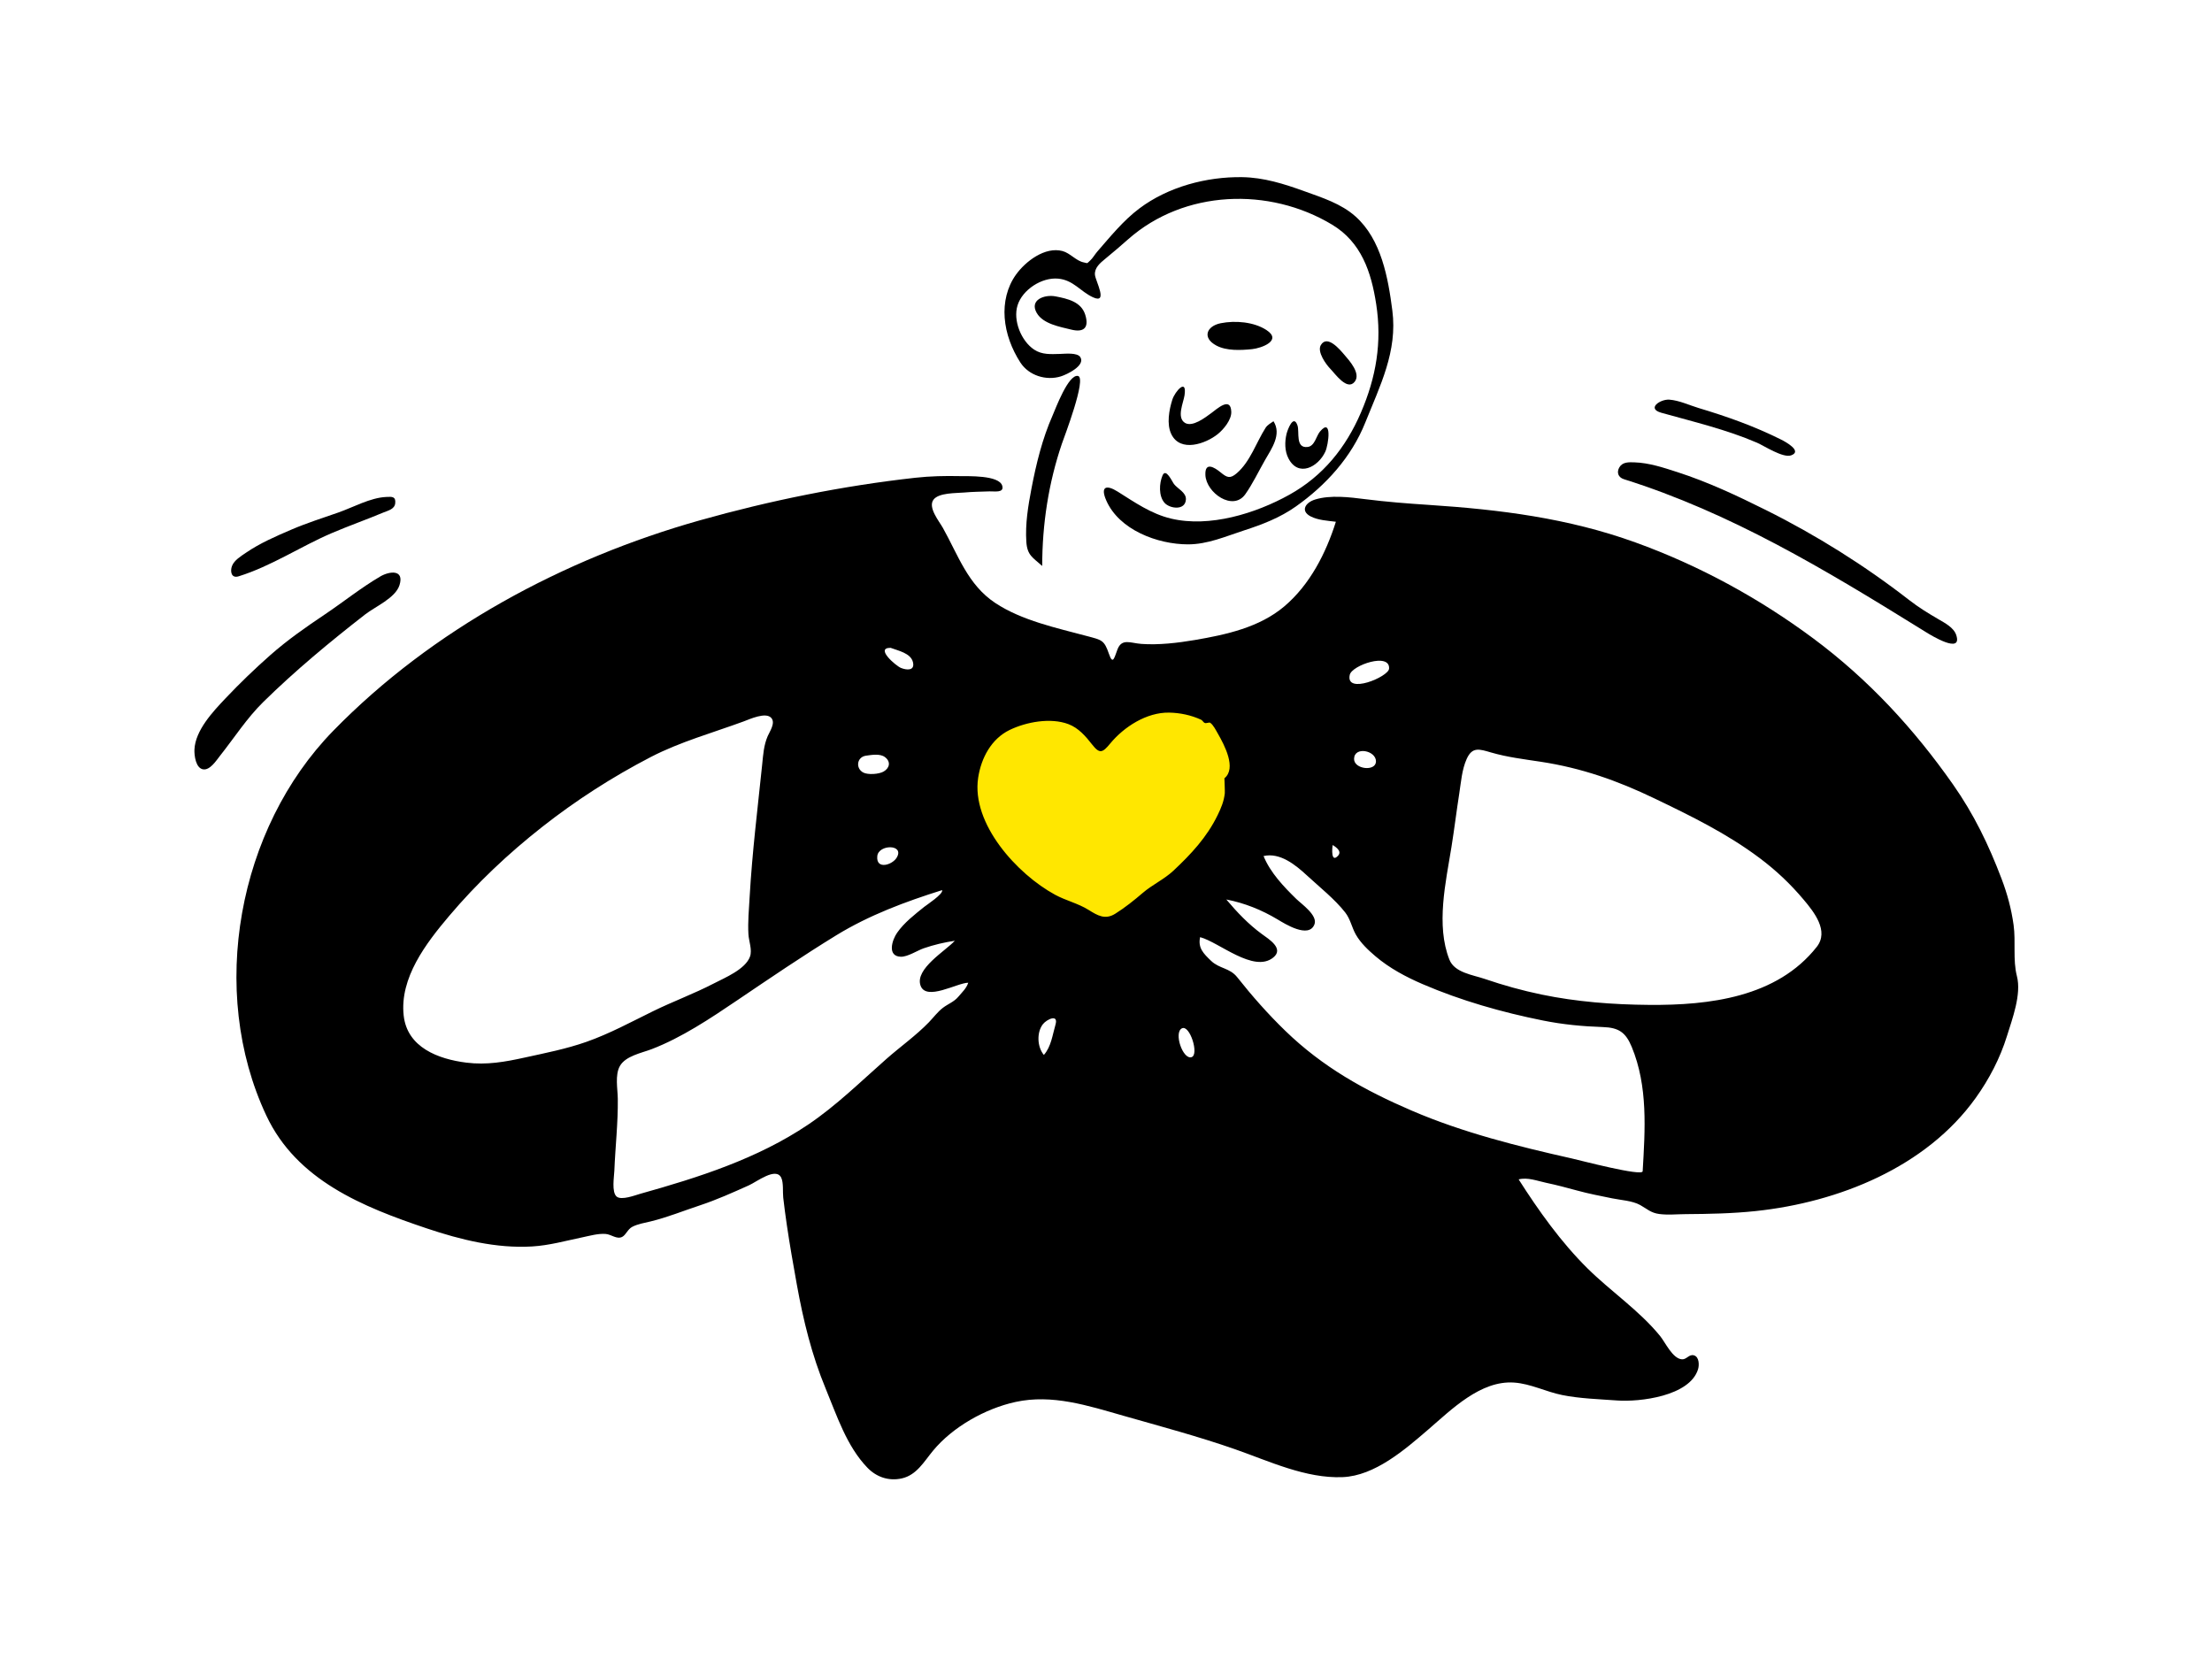 <svg width="276" height="207" viewBox="0 0 276 207" fill="none" xmlns="http://www.w3.org/2000/svg">
<g clip-path="url(#clip0_61_3406)">
<path fill-rule="evenodd" clip-rule="evenodd" d="M121.018 90.421C118.565 92.199 118.956 95.697 119.694 98.239C120.781 101.982 122.947 105.447 125.418 108.434C129.801 113.732 137.241 119.681 144.099 115.03C150.207 110.887 154.06 102.528 155.39 95.487C155.801 93.311 156.348 90.069 154.417 88.433C151.562 86.016 146.526 86.455 143.079 86.767C140.81 86.972 138.62 87.667 136.377 87.341C131.165 86.581 125.365 87.269 121.018 90.421Z" fill="#FFE700"/>
<path fill-rule="evenodd" clip-rule="evenodd" d="M226.682 118.147C221.713 124.45 213.265 125.446 205.763 125.384C201.257 125.347 196.743 125.008 192.327 124.09C189.945 123.595 187.58 122.939 185.279 122.151C183.759 121.631 181.497 121.37 180.85 119.742C179.144 115.445 180.4 110.057 181.102 105.696C181.459 103.478 181.728 101.247 182.075 99.027C182.297 97.607 182.404 96.035 182.999 94.706C183.696 93.15 184.577 93.46 186.051 93.891C188.081 94.483 190.167 94.73 192.255 95.049C197.351 95.827 201.797 97.396 206.428 99.62C211.007 101.819 215.449 103.99 219.534 107.047C221.604 108.597 223.387 110.279 225.048 112.254C226.332 113.78 228.247 116.161 226.682 118.147ZM204.962 146.143C204.922 146.822 197.135 144.773 196.11 144.543C189.386 143.035 182.529 141.317 176.181 138.592C170.256 136.049 165.035 133.139 160.373 128.62C158.199 126.514 156.245 124.296 154.374 121.934C153.437 120.75 152.156 120.887 151.11 119.886C150.17 118.984 149.449 118.28 149.743 116.932C152.093 117.551 156.432 121.443 158.867 119.478C160.256 118.358 158.33 117.188 157.441 116.539C155.77 115.318 154.341 113.812 153.012 112.231C155.293 112.674 157.417 113.528 159.402 114.717C160.284 115.245 163.307 117.161 164.01 115.335C164.443 114.211 162.394 112.798 161.755 112.176C160.185 110.649 158.491 108.866 157.658 106.813C159.718 106.336 161.66 107.928 163.063 109.224C164.62 110.664 166.529 112.175 167.834 113.834C168.508 114.69 168.655 115.7 169.181 116.623C169.773 117.661 170.72 118.551 171.625 119.32C173.369 120.8 175.409 121.89 177.503 122.792C182.287 124.852 187.415 126.309 192.515 127.332C195.017 127.834 197.458 128.065 199.997 128.15C201.971 128.216 202.844 128.806 203.597 130.625C205.637 135.545 205.266 140.958 204.962 146.143ZM146.398 108.651C145.257 109.719 143.774 110.389 142.581 111.415C141.532 112.318 140.321 113.282 139.15 114.012C137.899 114.792 136.965 114.245 135.839 113.54C134.517 112.712 132.998 112.377 131.637 111.636C126.93 109.075 121.171 102.797 122.05 97.034C122.422 94.591 123.685 92.187 125.979 91.079C128.062 90.072 131.089 89.514 133.318 90.355C134.575 90.83 135.474 91.878 136.279 92.908C137.218 94.109 137.578 93.919 138.534 92.761C140.246 90.689 143.068 88.871 145.858 88.915C147.244 88.937 148.621 89.23 149.87 89.805C150.04 89.883 150.134 90.119 150.304 90.199C150.512 90.297 150.855 90.093 151 90.185C151.366 90.416 151.731 91.14 151.942 91.507C152.788 92.979 154.312 95.867 152.776 97.107C152.775 97.107 152.845 98.784 152.824 98.975C152.715 99.976 152.37 100.802 151.924 101.717C150.586 104.465 148.611 106.581 146.398 108.651ZM148.673 131.906C147.592 132.242 146.428 128.855 147.465 128.314C148.453 127.798 149.652 131.602 148.673 131.906ZM131.696 127.856C131.321 129.136 131.163 130.588 130.248 131.629C129.41 130.635 129.327 128.799 130.14 127.777C130.604 127.194 132.105 126.458 131.696 127.856ZM166.286 105.436C166.28 105.469 167.587 106.094 166.949 106.777C166.078 107.71 166.198 105.894 166.286 105.436ZM171.686 95.007C171.671 96.302 168.932 95.989 168.952 94.688C168.976 93.086 171.702 93.636 171.686 95.007ZM168.417 84.194C168.688 83.01 173.452 81.362 173.322 83.426C173.257 84.461 167.842 86.713 168.417 84.194ZM119.576 124.366C119.042 125.008 118.284 125.262 117.644 125.754C116.972 126.271 116.492 126.941 115.906 127.547C114.296 129.212 112.358 130.58 110.621 132.109C107.427 134.92 104.368 137.942 100.828 140.326C94.5 144.586 87.163 146.916 79.879 148.957C79.276 149.126 77.537 149.808 76.94 149.3C76.296 148.752 76.624 146.823 76.654 146.094C76.774 143.105 77.123 140.08 77.085 137.096C77.07 135.869 76.71 134.127 77.35 133.005C78.064 131.752 80.059 131.385 81.292 130.914C85.041 129.481 88.653 127.064 91.965 124.825C96.036 122.072 100.148 119.274 104.338 116.705C108.443 114.188 112.971 112.502 117.549 111.065C117.761 111.51 115.577 112.945 115.327 113.146C114.129 114.11 112.826 115.11 111.937 116.383C111.307 117.284 110.661 119.324 112.4 119.376C113.242 119.401 114.488 118.586 115.252 118.323C116.514 117.887 117.814 117.581 119.135 117.382C118 118.632 114.153 120.877 114.853 122.955C115.532 124.971 119.46 122.618 120.812 122.618C120.59 123.321 120.033 123.817 119.576 124.366ZM73.173 129.995C70.657 130.879 68.079 131.383 65.483 131.953C63.008 132.498 60.721 132.908 58.186 132.589C54.687 132.15 50.814 130.7 50.37 126.723C49.844 122.012 53.172 117.683 56.029 114.303C59.506 110.19 63.411 106.513 67.642 103.184C71.869 99.859 76.431 96.926 81.211 94.451C84.847 92.568 88.954 91.424 92.799 90.011C93.53 89.742 95.553 88.798 96.238 89.581C96.79 90.214 96.038 91.269 95.786 91.856C95.294 93.002 95.227 94.156 95.1 95.386C94.533 100.882 93.851 106.375 93.537 111.894C93.449 113.432 93.295 115.041 93.385 116.58C93.434 117.433 93.878 118.519 93.583 119.351C93.015 120.951 90.414 122.01 89.036 122.725C86.568 124.004 83.955 124.959 81.463 126.183C78.725 127.527 76.059 128.979 73.173 129.995ZM108.059 94.289C108.749 94.194 109.783 94.006 110.399 94.453C111.202 95.037 110.991 95.848 110.25 96.271C109.664 96.606 108.294 96.697 107.716 96.394C106.73 95.877 106.897 94.449 108.059 94.289ZM111.883 107.013C111.325 107.943 109.285 108.552 109.463 106.818C109.615 105.333 112.91 105.302 111.883 107.013ZM111.126 80.834C112.023 81.181 113.65 81.479 113.916 82.633C114.164 83.707 113.146 83.635 112.412 83.34C111.808 83.097 109.117 80.816 111.126 80.834ZM251.658 121.8C251.134 119.761 251.533 117.504 251.244 115.416C250.963 113.392 250.459 111.532 249.734 109.624C248.131 105.402 246.294 101.6 243.695 97.894C238.8 90.914 233.121 84.766 226.263 79.668C219.493 74.636 211.995 70.546 204.054 67.679C195.632 64.639 187.155 63.581 178.275 62.998C175.623 62.825 172.973 62.619 170.336 62.283C168.409 62.039 165.993 61.737 164.087 62.328C162.89 62.699 162.221 63.743 163.525 64.428C164.45 64.913 165.66 64.972 166.682 65.101C165.448 69.02 163.441 72.952 160.26 75.651C157.154 78.286 152.999 79.189 149.08 79.857C146.954 80.219 144.574 80.499 142.416 80.343C141.052 80.245 139.987 79.613 139.436 81.018C139.054 81.995 138.874 83.066 138.37 81.592C137.774 79.849 137.482 79.86 135.629 79.365C131.839 78.352 127.494 77.428 124.188 75.239C120.758 72.967 119.565 69.292 117.65 65.871C117.176 65.025 115.748 63.313 116.477 62.344C117.145 61.458 119.316 61.546 120.31 61.453C121.359 61.356 122.414 61.352 123.467 61.311C124.076 61.287 125.303 61.537 125.058 60.627C124.687 59.254 120.722 59.43 119.737 59.407C117.906 59.366 116.05 59.409 114.228 59.61C105.194 60.609 96.079 62.457 87.337 64.92C70.376 69.699 53.949 78.506 41.571 91.194C29.689 103.372 25.925 123.639 33.229 139.189C37.025 147.27 45.263 150.59 53.249 153.271C57.461 154.685 61.921 155.792 66.399 155.525C68.547 155.397 70.586 154.818 72.682 154.382C73.596 154.192 74.636 153.889 75.575 153.965C76.285 154.023 76.968 154.676 77.635 154.329C78.108 154.083 78.313 153.377 78.891 153.076C79.585 152.715 80.427 152.585 81.177 152.403C83.261 151.896 85.278 151.076 87.315 150.403C89.422 149.706 91.409 148.81 93.43 147.904C94.451 147.446 96.812 145.585 97.477 146.945C97.78 147.566 97.651 148.764 97.725 149.415C97.855 150.554 98.007 151.691 98.173 152.825C98.539 155.322 98.977 157.809 99.426 160.292C100.237 164.773 101.281 169.063 103.028 173.279C104.422 176.644 105.647 180.459 108.236 183.137C109.367 184.305 110.909 184.831 112.53 184.464C114.375 184.046 115.293 182.371 116.412 181.017C118.876 178.036 122.942 175.752 126.698 174.93C131.296 173.923 135.776 175.396 140.165 176.647C144.808 177.971 149.535 179.233 154.092 180.824C158.339 182.307 162.925 184.498 167.53 184.307C171.547 184.141 175.298 180.872 178.195 178.38C181.104 175.878 184.741 172.214 188.924 172.509C191.002 172.655 192.894 173.657 194.918 174.064C197.139 174.512 199.502 174.575 201.761 174.742C204.565 174.949 210.837 174.218 211.874 170.845C212.028 170.344 212.029 169.314 211.368 169.114C210.761 168.93 210.45 169.64 209.874 169.608C208.703 169.542 207.787 167.499 207.144 166.708C204.546 163.515 200.983 161.134 198.068 158.25C194.777 154.993 191.967 151.048 189.487 147.156C190.608 146.865 191.818 147.349 192.903 147.579C194.222 147.858 195.506 148.196 196.806 148.553C198.238 148.948 199.69 149.219 201.143 149.519C202.228 149.743 203.667 149.811 204.646 150.354C205.5 150.829 205.977 151.339 207.038 151.477C208.117 151.617 209.224 151.499 210.308 151.492C213.239 151.472 216.164 151.418 219.081 151.108C229.389 150.013 240.315 145.653 246.513 137C248.199 134.646 249.558 132.039 250.416 129.272C251.086 127.112 252.241 124.068 251.658 121.8Z" fill="black"/>
<path fill-rule="evenodd" clip-rule="evenodd" d="M154.977 22.104C157.686 22.142 160.225 22.945 162.749 23.859C164.969 24.662 167.336 25.404 169.13 27.007C172.359 29.89 173.2 34.664 173.728 38.748C174.387 43.844 172.194 48.12 170.348 52.731C168.622 57.043 165.454 60.536 161.688 63.198C159.715 64.593 157.534 65.434 155.253 66.172C152.935 66.922 150.691 67.926 148.212 67.922C144.447 67.916 139.626 66.128 138.022 62.419C137.292 60.73 138.003 60.426 139.464 61.344C141.584 62.676 143.628 64.113 146.105 64.704C150.909 65.85 156.663 64.075 160.875 61.732C165.086 59.39 167.913 55.871 169.803 51.491C171.709 47.071 172.45 42.716 171.714 37.951C171.092 33.913 169.852 30.225 166.214 28.033C158.359 23.302 147.776 23.683 140.79 29.832C139.832 30.675 138.885 31.495 137.898 32.3C137.271 32.812 136.532 33.425 136.623 34.31C136.701 35.068 138.316 37.989 136.371 37.092C134.794 36.364 133.937 34.942 132.027 34.766C129.994 34.578 127.569 36.14 126.961 38.106C126.381 39.981 127.415 42.547 129.035 43.623C130.039 44.289 131.143 44.186 132.282 44.16C132.848 44.146 134.422 43.962 134.796 44.56C135.458 45.617 133.122 46.729 132.368 46.963C130.534 47.532 128.366 46.862 127.311 45.224C126.239 43.56 125.506 41.633 125.358 39.65C125.217 37.75 125.648 35.826 126.769 34.266C127.961 32.606 130.392 30.746 132.571 31.323C133.516 31.573 134.276 32.55 135.204 32.736C135.79 32.852 135.544 32.936 136.029 32.502C136.337 32.227 136.628 31.718 136.913 31.392C138.548 29.514 140.165 27.51 142.166 26.008C145.755 23.313 150.525 22.041 154.977 22.104ZM145.053 59.327C145.478 58.332 146.257 60.107 146.488 60.404C146.944 60.991 148.018 61.448 147.971 62.314C147.895 63.743 145.946 63.478 145.296 62.732C144.557 61.883 144.634 60.31 145.053 59.327ZM158.897 52.559C159.948 54.197 158.667 55.965 157.836 57.415C157.041 58.801 156.303 60.368 155.378 61.672C153.842 63.836 150.501 61.495 150.402 59.271C150.326 57.568 151.532 58.309 152.306 58.945C153.103 59.6 153.48 59.763 154.315 59.048C155.995 57.608 156.75 55.201 157.912 53.379C158.142 53.017 158.559 52.8 158.897 52.559ZM161.893 53.085C162.165 53.878 161.596 55.977 163.177 55.767C164.05 55.651 164.237 54.398 164.696 53.85C166.24 52.011 165.767 55.49 165.363 56.36C164.474 58.279 161.984 59.601 160.75 57.167C160.29 56.261 160.292 55.119 160.526 54.145C160.653 53.615 161.393 51.622 161.893 53.085ZM147.797 49.333C147.657 50.258 146.788 52.099 147.849 52.761C148.782 53.343 150.407 52.079 151.126 51.551C151.873 51.002 153.566 49.429 153.632 51.387C153.666 52.385 152.667 53.582 151.954 54.157C150.433 55.384 147.273 56.483 146.152 54.175C145.541 52.918 145.875 51.128 146.279 49.861C146.606 48.835 148.135 47.101 147.797 49.333ZM167.745 44.273C168.364 44.991 169.831 46.602 169.034 47.625C168.101 48.822 166.586 46.627 165.988 46.016C165.45 45.465 164.318 43.898 164.801 43.067C165.6 41.691 167.202 43.642 167.745 44.273ZM158.017 41.178C160.04 42.496 157.38 43.445 156.228 43.563C154.833 43.705 153.05 43.799 151.769 43.115C149.953 42.145 150.558 40.679 152.318 40.329C154.123 39.969 156.447 40.155 158.017 41.178ZM131.715 36.982C133.202 37.271 134.902 37.648 135.409 39.27C135.932 40.946 135.18 41.503 133.66 41.125C132.254 40.776 130.154 40.425 129.359 39.051C128.409 37.41 130.335 36.714 131.715 36.982Z" fill="black"/>
<path fill-rule="evenodd" clip-rule="evenodd" d="M49.849 73.003C49.349 74.615 46.822 75.684 45.562 76.665C41.154 80.094 36.847 83.664 32.862 87.578C30.793 89.609 29.228 92.067 27.434 94.326C26.996 94.877 26.221 96.112 25.363 95.996C24.421 95.87 24.231 94.248 24.261 93.539C24.363 91.124 26.57 88.791 28.143 87.128C29.913 85.257 31.805 83.435 33.737 81.732C35.864 79.857 38.173 78.246 40.526 76.668C42.836 75.119 45.051 73.329 47.454 71.925C48.585 71.265 50.465 71.013 49.849 73.003ZM203.933 57.689C205.773 57.747 207.569 58.351 209.304 58.911C213.121 60.144 216.756 61.854 220.341 63.641C226.626 66.773 232.674 70.564 238.218 74.873C239.377 75.774 240.565 76.503 241.825 77.24C242.632 77.712 243.782 78.287 244.092 79.249C244.882 81.693 240.898 79.24 240.332 78.889L239.537 78.396C227.741 71.085 215.959 63.982 202.617 59.79C201.906 59.566 201.685 58.932 202.058 58.304C202.462 57.623 203.25 57.668 203.933 57.689ZM49.312 62.805C49.227 63.549 48.384 63.718 47.815 63.957C45.694 64.848 43.52 65.608 41.404 66.514C37.478 68.195 33.872 70.635 29.774 71.91C28.837 72.202 28.699 71.257 28.95 70.614C29.229 69.896 30.068 69.392 30.675 68.977C32.425 67.778 34.409 66.916 36.353 66.084C38.279 65.257 40.263 64.632 42.238 63.94C44.074 63.296 46.205 62.098 48.177 62.009L48.263 62.005C48.89 61.973 49.411 61.931 49.312 62.805ZM207.282 51.499C205.406 50.972 207.179 49.784 208.293 49.867C209.537 49.961 210.739 50.548 211.919 50.902C215.525 51.985 218.867 53.169 222.236 54.849C222.738 55.1 224.951 56.29 223.487 56.816C222.473 57.181 220.103 55.616 219.232 55.24C215.404 53.589 211.29 52.626 207.282 51.499Z" fill="black"/>
<path fill-rule="evenodd" clip-rule="evenodd" d="M132.504 55.343C132.738 54.655 135.638 47.135 134.503 46.908C133.301 46.667 131.694 51.031 131.345 51.819C130.057 54.731 129.294 57.855 128.696 60.978C128.28 63.152 127.914 65.38 128.06 67.603C128.172 69.312 128.878 69.57 130.041 70.617C130.041 65.428 130.829 60.255 132.504 55.343Z" fill="black"/>
</g>
<defs>
<clipPath id="clip0_61_3406">
<rect width="276" height="207" fill="white"/>
</clipPath>
</defs>
</svg>
